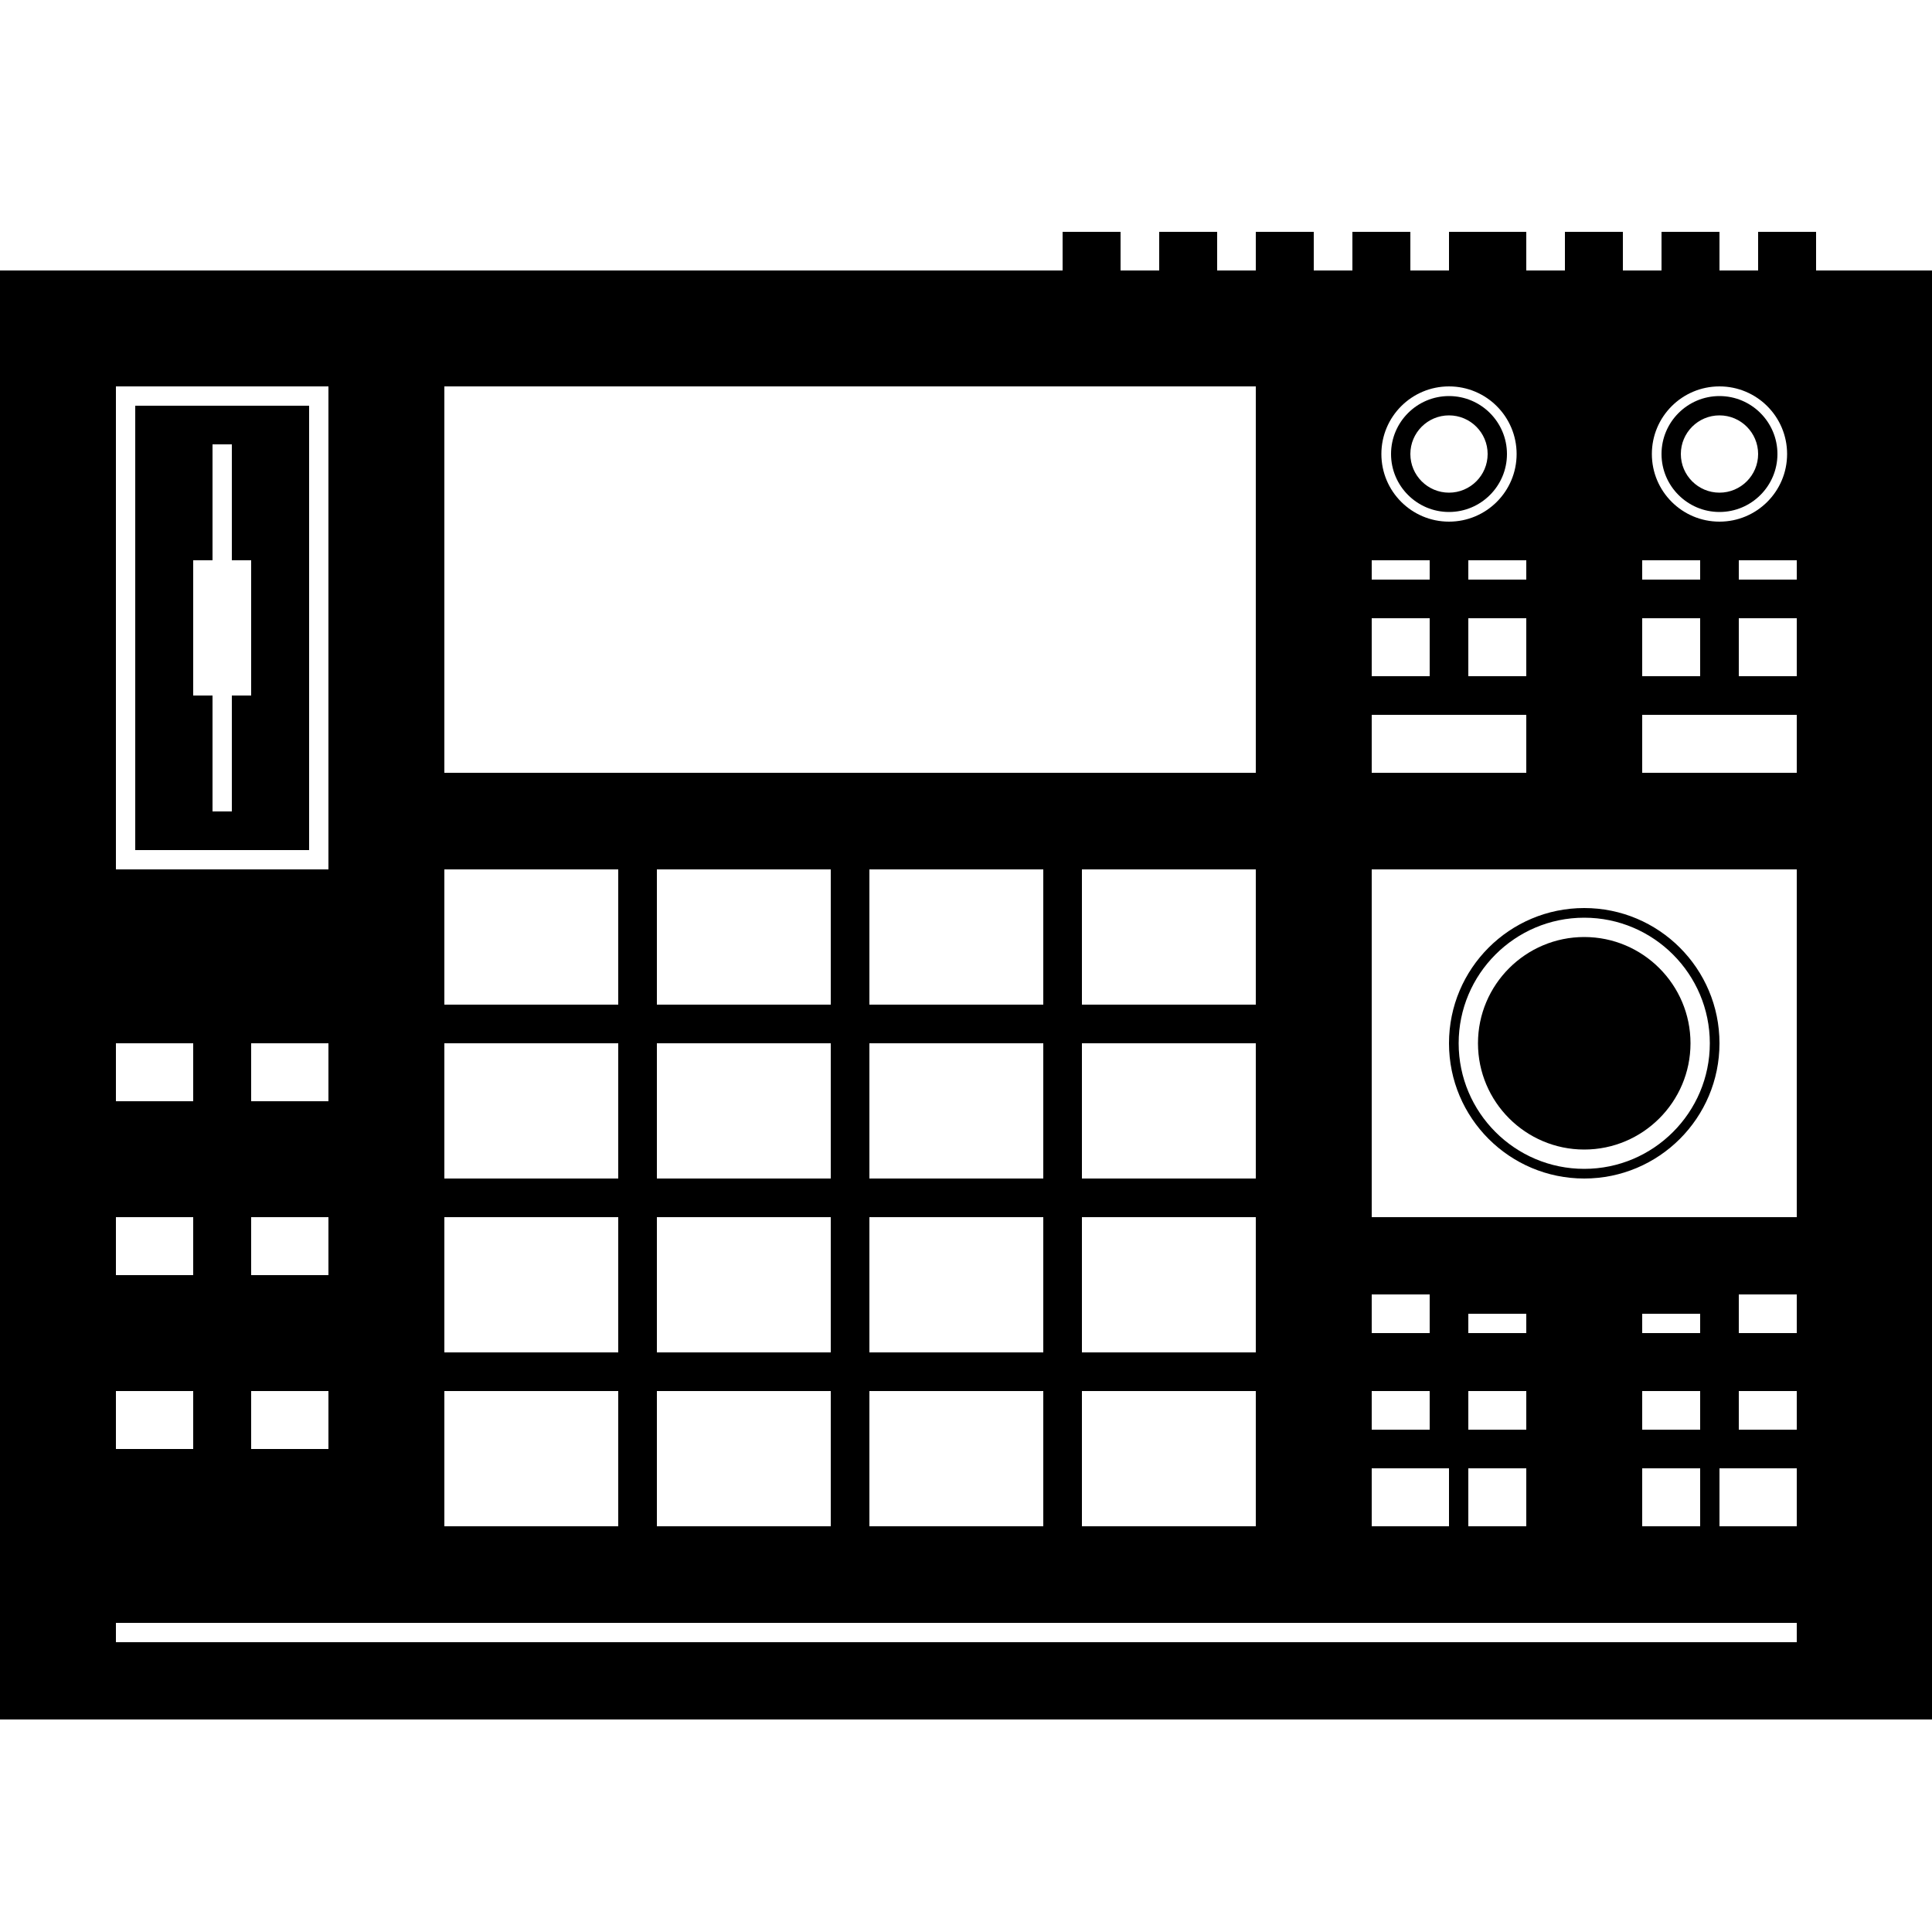 <svg height='300px' width='300px'  fill="#000000" xmlns="http://www.w3.org/2000/svg" xmlns:xlink="http://www.w3.org/1999/xlink" version="1.1" x="0px" y="0px" viewBox="0 0 100 100" enable-background="new 0 0 100 100" xml:space="preserve"><g><path d="M94,14v-2h-3v2h-2v-2h-3v2h-2v-2h-3v2h-2v-2h-4v2h-2v-2h-3v2h-2v-2h-3v2h-2v-2h-3v2h-2v-2h-3v2H0v75h100V14H94z M89,20   c1.934,0,3.5,1.567,3.5,3.5S90.934,27,89,27s-3.5-1.567-3.5-3.5S87.066,20,89,20z M85,29h3v1h-3V29z M85,32h3v3h-3V32z M76,30v-1h3   v1H76z M79,32v3h-3v-3H79z M75,20c1.934,0,3.5,1.567,3.5,3.5S76.934,27,75,27s-3.5-1.567-3.5-3.5S73.066,20,75,20z M71,29h3v1h-3   V29z M71,32h3v3h-3V32z M71,37h8v3h-8V37z M71,67h3v2h-3V67z M71,72h3v2h-3V72z M71,76h4v3h-4V76z M23,20h42v20H23V20z M56,70v-7h9   v7H56z M65,72v7h-9v-7H65z M56,61v-7h9v7H56z M56,52v-7h9v7H56z M45,70v-7h9v7H45z M54,72v7h-9v-7H54z M45,61v-7h9v7H45z M45,52v-7   h9v7H45z M34,70v-7h9v7H34z M43,72v7h-9v-7H43z M34,61v-7h9v7H34z M34,52v-7h9v7H34z M23,45h9v7h-9V45z M23,54h9v7h-9V54z M23,63h9   v7h-9V63z M23,72h9v7h-9V72z M6,20h11v25H6V20z M13,66v-3h4v3H13z M17,72v3h-4v-3H17z M13,57v-3h4v3H13z M6,54h4v3H6V54z M6,63h4v3   H6V63z M6,72h4v3H6V72z M93,85H6v-1h87V85z M79,72v2h-3v-2H79z M76,69v-1h3v1H76z M79,76v3h-3v-3H79z M88,72v2h-3v-2H88z M85,69v-1   h3v1H85z M88,76v3h-3v-3H88z M93,79h-4v-3h4V79z M93,74h-3v-2h3V74z M93,69h-3v-2h3V69z M93,63H71V45h22V63z M93,40h-8v-3h8V40z    M93,35h-3v-3h3V35z M93,30h-3v-1h3V30z"></path><path d="M7,44h9V21H7V44z M10,29h1v-6h1v6h1v7h-1v6h-1v-6h-1V29z"></path><path d="M82,61c3.866,0,7-3.134,7-7s-3.134-7-7-7s-7,3.134-7,7S78.134,61,82,61z M82,47.5c3.584,0,6.5,2.916,6.5,6.5   s-2.916,6.5-6.5,6.5s-6.5-2.916-6.5-6.5S78.416,47.5,82,47.5z"></path><path d="M82,59.5c3.032,0,5.5-2.468,5.5-5.5c0-3.033-2.468-5.5-5.5-5.5s-5.5,2.467-5.5,5.5C76.5,57.032,78.968,59.5,82,59.5z"></path><path d="M75,26.5c1.654,0,3-1.346,3-3s-1.346-3-3-3s-3,1.346-3,3S73.346,26.5,75,26.5z M75,21.5c1.104,0,2,0.897,2,2s-0.896,2-2,2   s-2-0.897-2-2S73.896,21.5,75,21.5z"></path><path d="M89,26.5c1.654,0,3-1.346,3-3s-1.346-3-3-3s-3,1.346-3,3S87.346,26.5,89,26.5z M89,21.5c1.104,0,2,0.897,2,2s-0.896,2-2,2   s-2-0.897-2-2S87.896,21.5,89,21.5z"></path></g></svg>